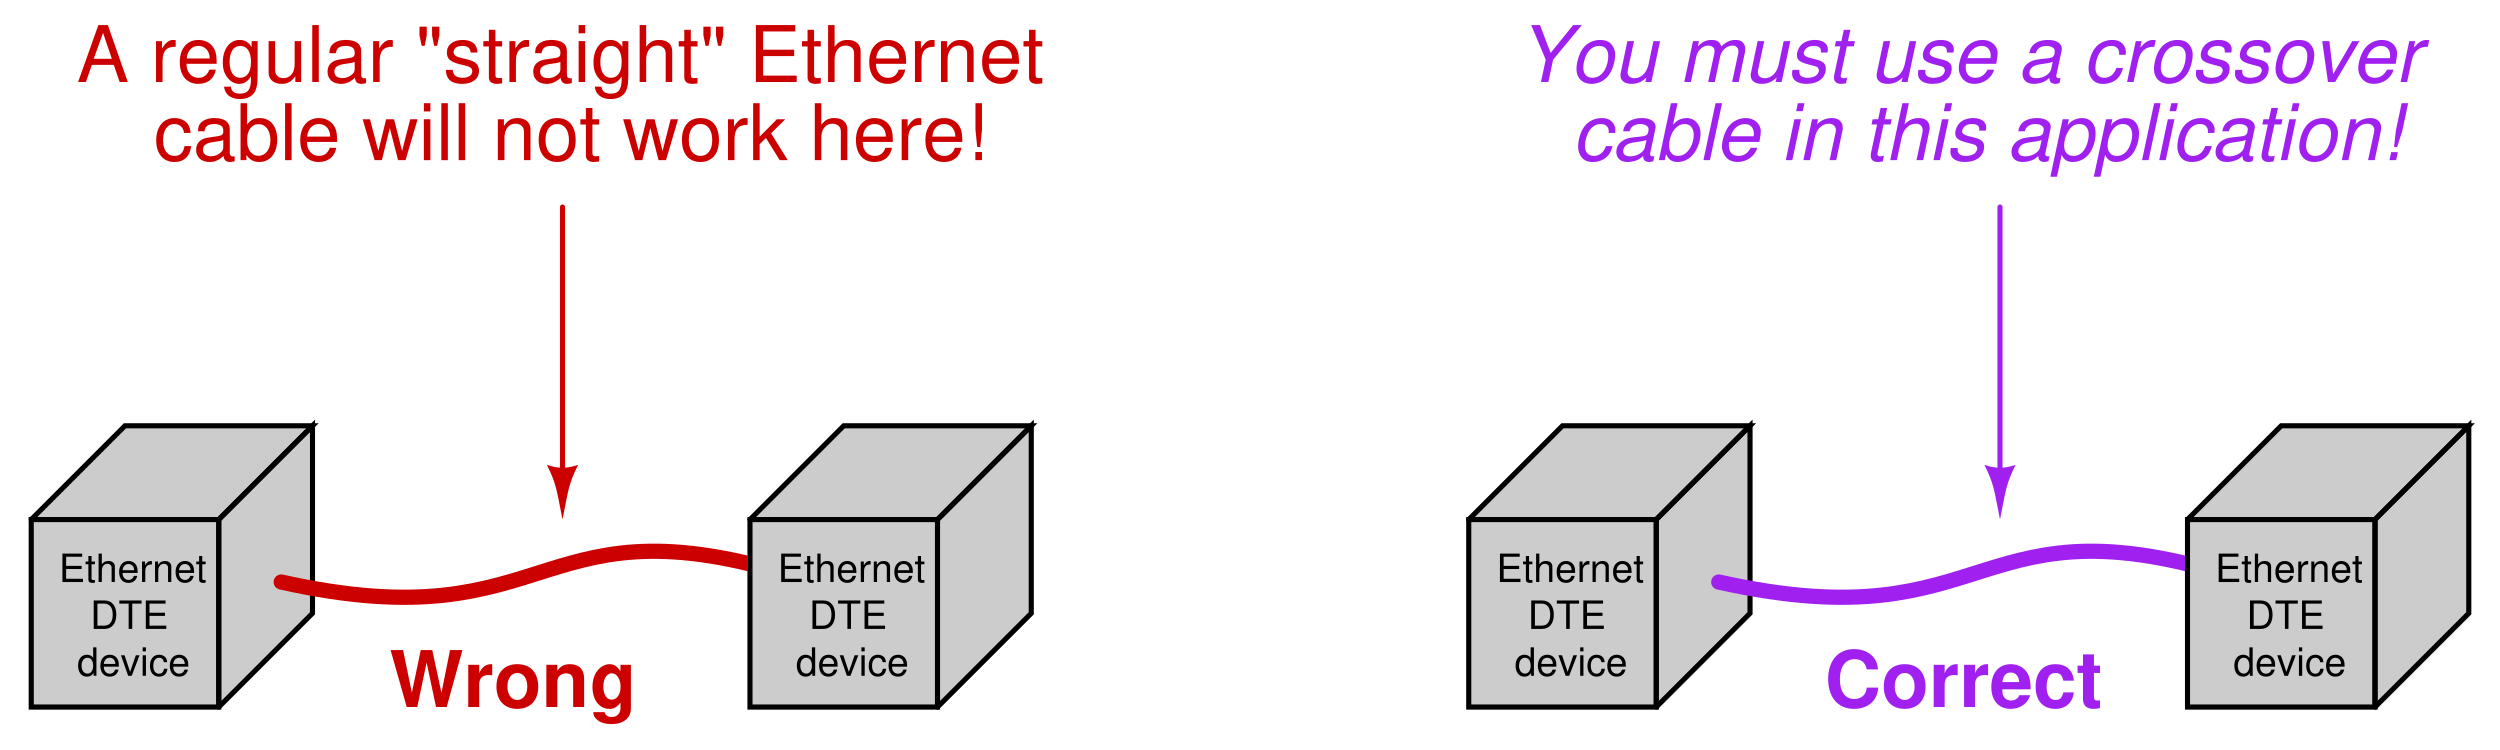 <?xml version="1.0" encoding="UTF-8"?>
<svg xmlns="http://www.w3.org/2000/svg" xmlns:xlink="http://www.w3.org/1999/xlink" viewBox="0 0 359.999 108" version="1.2">
<defs>
<g>
<symbol overflow="visible" id="glyph0-0">
<path style="stroke:none;" d=""/>
</symbol>
<symbol overflow="visible" id="glyph0-1">
<path style="stroke:none;" d="M 1.031 -1.875 L 3.266 -1.875 L 3.266 -2.328 L 1.031 -2.328 L 1.031 -3.641 L 3.344 -3.641 L 3.344 -4.094 L 0.5 -4.094 L 0.5 0 L 3.453 0 L 3.453 -0.469 L 1.031 -0.469 Z M 1.031 -1.875 "/>
</symbol>
<symbol overflow="visible" id="glyph0-2">
<path style="stroke:none;" d="M 1.422 -2.953 L 0.938 -2.953 L 0.938 -3.75 L 0.484 -3.75 L 0.484 -2.953 L 0.078 -2.953 L 0.078 -2.562 L 0.484 -2.562 L 0.484 -0.344 C 0.484 -0.031 0.688 0.125 1.047 0.125 C 1.172 0.125 1.266 0.125 1.422 0.094 L 1.422 -0.297 C 1.359 -0.281 1.297 -0.281 1.203 -0.281 C 1 -0.281 0.938 -0.344 0.938 -0.547 L 0.938 -2.562 L 1.422 -2.562 Z M 1.422 -2.953 "/>
</symbol>
<symbol overflow="visible" id="glyph0-3">
<path style="stroke:none;" d="M 0.391 -4.094 L 0.391 0 L 0.859 0 L 0.859 -1.625 C 0.859 -2.234 1.172 -2.625 1.656 -2.625 C 1.812 -2.625 1.969 -2.578 2.078 -2.484 C 2.203 -2.391 2.266 -2.25 2.266 -2.047 L 2.266 0 L 2.734 0 L 2.734 -2.234 C 2.734 -2.719 2.375 -3.031 1.812 -3.031 C 1.391 -3.031 1.141 -2.906 0.859 -2.547 L 0.859 -4.094 Z M 0.391 -4.094 "/>
</symbol>
<symbol overflow="visible" id="glyph0-4">
<path style="stroke:none;" d="M 2.891 -1.312 C 2.891 -1.766 2.859 -2.031 2.766 -2.25 C 2.578 -2.734 2.125 -3.031 1.578 -3.031 C 0.75 -3.031 0.219 -2.406 0.219 -1.438 C 0.219 -0.469 0.734 0.125 1.562 0.125 C 2.234 0.125 2.703 -0.25 2.828 -0.891 L 2.344 -0.891 C 2.219 -0.5 1.953 -0.297 1.578 -0.297 C 1.281 -0.297 1.031 -0.438 0.875 -0.688 C 0.766 -0.859 0.719 -1.031 0.719 -1.312 Z M 0.719 -1.703 C 0.766 -2.25 1.094 -2.594 1.562 -2.594 C 2.047 -2.594 2.375 -2.234 2.375 -1.703 Z M 0.719 -1.703 "/>
</symbol>
<symbol overflow="visible" id="glyph0-5">
<path style="stroke:none;" d="M 0.391 -2.953 L 0.391 0 L 0.859 0 L 0.859 -1.531 C 0.859 -2.234 1.156 -2.547 1.812 -2.531 L 1.812 -3.016 C 1.734 -3.031 1.688 -3.031 1.625 -3.031 C 1.328 -3.031 1.094 -2.859 0.828 -2.406 L 0.828 -2.953 Z M 0.391 -2.953 "/>
</symbol>
<symbol overflow="visible" id="glyph0-6">
<path style="stroke:none;" d="M 0.391 -2.953 L 0.391 0 L 0.859 0 L 0.859 -1.625 C 0.859 -2.234 1.188 -2.625 1.672 -2.625 C 2.031 -2.625 2.266 -2.391 2.266 -2.047 L 2.266 0 L 2.734 0 L 2.734 -2.234 C 2.734 -2.719 2.375 -3.031 1.812 -3.031 C 1.359 -3.031 1.078 -2.859 0.828 -2.453 L 0.828 -2.953 Z M 0.391 -2.953 "/>
</symbol>
<symbol overflow="visible" id="glyph0-7">
<path style="stroke:none;" d="M 0.5 0 L 2.078 0 C 3.109 0 3.75 -0.781 3.75 -2.047 C 3.75 -3.328 3.125 -4.094 2.078 -4.094 L 0.5 -4.094 Z M 1.031 -0.469 L 1.031 -3.641 L 1.984 -3.641 C 2.797 -3.641 3.234 -3.094 3.234 -2.047 C 3.234 -1 2.797 -0.469 1.984 -0.469 Z M 1.031 -0.469 "/>
</symbol>
<symbol overflow="visible" id="glyph0-8">
<path style="stroke:none;" d="M 1.984 -3.641 L 3.328 -3.641 L 3.328 -4.094 L 0.125 -4.094 L 0.125 -3.641 L 1.469 -3.641 L 1.469 0 L 1.984 0 Z M 1.984 -3.641 "/>
</symbol>
<symbol overflow="visible" id="glyph0-9">
<path style="stroke:none;" d="M 2.781 -4.094 L 2.312 -4.094 L 2.312 -2.578 C 2.125 -2.875 1.812 -3.031 1.406 -3.031 C 0.641 -3.031 0.141 -2.422 0.141 -1.484 C 0.141 -0.484 0.625 0.125 1.422 0.125 C 1.828 0.125 2.109 -0.016 2.375 -0.391 L 2.375 0 L 2.781 0 Z M 1.484 -2.594 C 2 -2.594 2.312 -2.156 2.312 -1.438 C 2.312 -0.766 1.984 -0.312 1.5 -0.312 C 0.984 -0.312 0.641 -0.766 0.641 -1.453 C 0.641 -2.141 0.984 -2.594 1.484 -2.594 Z M 1.484 -2.594 "/>
</symbol>
<symbol overflow="visible" id="glyph0-10">
<path style="stroke:none;" d="M 1.609 0 L 2.734 -2.953 L 2.203 -2.953 L 1.375 -0.562 L 0.578 -2.953 L 0.062 -2.953 L 1.094 0 Z M 1.609 0 "/>
</symbol>
<symbol overflow="visible" id="glyph0-11">
<path style="stroke:none;" d="M 0.844 -2.953 L 0.375 -2.953 L 0.375 0 L 0.844 0 Z M 0.844 -4.094 L 0.375 -4.094 L 0.375 -3.516 L 0.844 -3.516 Z M 0.844 -4.094 "/>
</symbol>
<symbol overflow="visible" id="glyph0-12">
<path style="stroke:none;" d="M 2.656 -1.953 C 2.625 -2.25 2.562 -2.438 2.453 -2.594 C 2.25 -2.875 1.891 -3.031 1.484 -3.031 C 0.688 -3.031 0.172 -2.406 0.172 -1.422 C 0.172 -0.469 0.688 0.125 1.484 0.125 C 2.188 0.125 2.625 -0.297 2.688 -1.016 L 2.203 -1.016 C 2.125 -0.547 1.891 -0.297 1.484 -0.297 C 0.969 -0.297 0.656 -0.719 0.656 -1.422 C 0.656 -2.156 0.969 -2.594 1.484 -2.594 C 1.875 -2.594 2.125 -2.375 2.172 -1.953 Z M 2.656 -1.953 "/>
</symbol>
<symbol overflow="visible" id="glyph1-0">
<path style="stroke:none;" d=""/>
</symbol>
<symbol overflow="visible" id="glyph1-1">
<path style="stroke:none;" d="M 5.328 -2.469 L 6.172 0 L 7.344 0 L 4.469 -8.203 L 3.109 -8.203 L 0.188 0 L 1.312 0 L 2.172 -2.469 Z M 5.047 -3.344 L 2.438 -3.344 L 3.781 -7.078 Z M 5.047 -3.344 "/>
</symbol>
<symbol overflow="visible" id="glyph1-2">
<path style="stroke:none;" d=""/>
</symbol>
<symbol overflow="visible" id="glyph1-3">
<path style="stroke:none;" d="M 0.781 -5.891 L 0.781 0 L 1.719 0 L 1.719 -3.062 C 1.734 -4.484 2.312 -5.109 3.609 -5.078 L 3.609 -6.031 C 3.453 -6.047 3.359 -6.062 3.25 -6.062 C 2.641 -6.062 2.188 -5.703 1.641 -4.828 L 1.641 -5.891 Z M 0.781 -5.891 "/>
</symbol>
<symbol overflow="visible" id="glyph1-4">
<path style="stroke:none;" d="M 5.766 -2.625 C 5.766 -3.531 5.703 -4.078 5.531 -4.516 C 5.156 -5.484 4.25 -6.062 3.156 -6.062 C 1.5 -6.062 0.453 -4.812 0.453 -2.875 C 0.453 -0.922 1.469 0.266 3.125 0.266 C 4.484 0.266 5.406 -0.5 5.641 -1.781 L 4.703 -1.781 C 4.438 -1.016 3.922 -0.609 3.156 -0.609 C 2.562 -0.609 2.062 -0.875 1.75 -1.375 C 1.516 -1.703 1.438 -2.047 1.422 -2.625 Z M 1.453 -3.391 C 1.531 -4.484 2.188 -5.203 3.141 -5.203 C 4.094 -5.203 4.766 -4.453 4.766 -3.391 Z M 1.453 -3.391 "/>
</symbol>
<symbol overflow="visible" id="glyph1-5">
<path style="stroke:none;" d="M 4.547 -5.891 L 4.547 -5.047 C 4.078 -5.75 3.562 -6.062 2.812 -6.062 C 1.391 -6.062 0.391 -4.734 0.391 -2.844 C 0.391 -1.859 0.625 -1.141 1.141 -0.547 C 1.578 -0.016 2.141 0.266 2.75 0.266 C 3.453 0.266 3.953 -0.062 4.453 -0.797 L 4.453 -0.5 C 4.453 1.078 4.016 1.672 2.844 1.672 C 2.047 1.672 1.625 1.344 1.547 0.672 L 0.578 0.672 C 0.672 1.766 1.547 2.453 2.828 2.453 C 3.688 2.453 4.406 2.172 4.797 1.703 C 5.25 1.141 5.406 0.422 5.406 -0.969 L 5.406 -5.891 Z M 2.906 -5.203 C 3.891 -5.203 4.453 -4.359 4.453 -2.875 C 4.453 -1.438 3.875 -0.609 2.906 -0.609 C 1.938 -0.609 1.375 -1.453 1.375 -2.906 C 1.375 -4.344 1.938 -5.203 2.906 -5.203 Z M 2.906 -5.203 "/>
</symbol>
<symbol overflow="visible" id="glyph1-6">
<path style="stroke:none;" d="M 5.422 0 L 5.422 -5.891 L 4.484 -5.891 L 4.484 -2.547 C 4.484 -1.344 3.859 -0.562 2.875 -0.562 C 2.141 -0.562 1.672 -1.016 1.672 -1.719 L 1.672 -5.891 L 0.734 -5.891 L 0.734 -1.344 C 0.734 -0.375 1.469 0.266 2.609 0.266 C 3.469 0.266 4.031 -0.047 4.578 -0.828 L 4.578 0 Z M 5.422 0 "/>
</symbol>
<symbol overflow="visible" id="glyph1-7">
<path style="stroke:none;" d="M 1.703 -8.203 L 0.766 -8.203 L 0.766 0 L 1.703 0 Z M 1.703 -8.203 "/>
</symbol>
<symbol overflow="visible" id="glyph1-8">
<path style="stroke:none;" d="M 6.016 -0.547 C 5.922 -0.531 5.875 -0.531 5.812 -0.531 C 5.484 -0.531 5.312 -0.703 5.312 -0.984 L 5.312 -4.453 C 5.312 -5.5 4.547 -6.062 3.094 -6.062 C 2.234 -6.062 1.547 -5.812 1.141 -5.375 C 0.859 -5.078 0.75 -4.734 0.734 -4.156 L 1.672 -4.156 C 1.75 -4.875 2.188 -5.203 3.062 -5.203 C 3.922 -5.203 4.375 -4.875 4.375 -4.312 L 4.375 -4.078 C 4.359 -3.672 4.156 -3.516 3.391 -3.422 C 2.062 -3.25 1.875 -3.203 1.5 -3.062 C 0.828 -2.766 0.469 -2.25 0.469 -1.484 C 0.469 -0.422 1.219 0.266 2.406 0.266 C 3.156 0.266 3.75 0 4.406 -0.609 C 4.484 0 4.766 0.266 5.375 0.266 C 5.578 0.266 5.703 0.234 6.016 0.156 Z M 4.375 -1.859 C 4.375 -1.547 4.281 -1.344 4 -1.094 C 3.625 -0.75 3.156 -0.562 2.609 -0.562 C 1.875 -0.562 1.453 -0.906 1.453 -1.5 C 1.453 -2.125 1.859 -2.438 2.875 -2.594 C 3.875 -2.719 4.062 -2.766 4.375 -2.906 Z M 4.375 -1.859 "/>
</symbol>
<symbol overflow="visible" id="glyph1-9">
<path style="stroke:none;" d="M 0.578 -7.969 L 0.578 -6.734 L 0.891 -5.219 L 1.328 -5.219 L 1.625 -6.734 L 1.625 -7.969 Z M 2.391 -7.969 L 2.391 -6.734 L 2.688 -5.219 L 3.125 -5.219 L 3.438 -6.734 L 3.438 -7.969 Z M 2.391 -7.969 "/>
</symbol>
<symbol overflow="visible" id="glyph1-10">
<path style="stroke:none;" d="M 4.922 -4.25 C 4.922 -5.406 4.156 -6.062 2.797 -6.062 C 1.422 -6.062 0.531 -5.359 0.531 -4.266 C 0.531 -3.344 1 -2.906 2.391 -2.562 L 3.281 -2.344 C 3.922 -2.188 4.188 -1.953 4.188 -1.547 C 4.188 -0.984 3.641 -0.609 2.812 -0.609 C 2.312 -0.609 1.875 -0.75 1.641 -1 C 1.5 -1.172 1.422 -1.344 1.375 -1.75 L 0.375 -1.75 C 0.422 -0.391 1.188 0.266 2.734 0.266 C 4.219 0.266 5.156 -0.469 5.156 -1.609 C 5.156 -2.484 4.672 -2.969 3.5 -3.25 L 2.594 -3.469 C 1.828 -3.641 1.5 -3.891 1.5 -4.312 C 1.5 -4.859 1.984 -5.203 2.75 -5.203 C 3.516 -5.203 3.922 -4.875 3.938 -4.25 Z M 4.922 -4.25 "/>
</symbol>
<symbol overflow="visible" id="glyph1-11">
<path style="stroke:none;" d="M 2.859 -5.891 L 1.891 -5.891 L 1.891 -7.516 L 0.953 -7.516 L 0.953 -5.891 L 0.156 -5.891 L 0.156 -5.125 L 0.953 -5.125 L 0.953 -0.672 C 0.953 -0.062 1.359 0.266 2.094 0.266 C 2.344 0.266 2.547 0.234 2.859 0.188 L 2.859 -0.609 C 2.719 -0.578 2.594 -0.562 2.406 -0.562 C 2 -0.562 1.891 -0.672 1.891 -1.094 L 1.891 -5.125 L 2.859 -5.125 Z M 2.859 -5.891 "/>
</symbol>
<symbol overflow="visible" id="glyph1-12">
<path style="stroke:none;" d="M 1.688 -5.891 L 0.75 -5.891 L 0.75 0 L 1.688 0 Z M 1.688 -8.203 L 0.75 -8.203 L 0.75 -7.016 L 1.688 -7.016 Z M 1.688 -8.203 "/>
</symbol>
<symbol overflow="visible" id="glyph1-13">
<path style="stroke:none;" d="M 0.781 -8.203 L 0.781 0 L 1.719 0 L 1.719 -3.25 C 1.719 -4.453 2.344 -5.25 3.312 -5.25 C 3.641 -5.25 3.922 -5.156 4.156 -4.984 C 4.422 -4.781 4.531 -4.5 4.531 -4.078 L 4.531 0 L 5.469 0 L 5.469 -4.453 C 5.469 -5.438 4.766 -6.062 3.609 -6.062 C 2.781 -6.062 2.266 -5.812 1.719 -5.078 L 1.719 -8.203 Z M 0.781 -8.203 "/>
</symbol>
<symbol overflow="visible" id="glyph1-14">
<path style="stroke:none;" d="M 2.062 -3.734 L 6.531 -3.734 L 6.531 -4.656 L 2.062 -4.656 L 2.062 -7.281 L 6.688 -7.281 L 6.688 -8.203 L 1.016 -8.203 L 1.016 0 L 6.891 0 L 6.891 -0.922 L 2.062 -0.922 Z M 2.062 -3.734 "/>
</symbol>
<symbol overflow="visible" id="glyph1-15">
<path style="stroke:none;" d="M 0.781 -5.891 L 0.781 0 L 1.734 0 L 1.734 -3.25 C 1.734 -4.453 2.359 -5.25 3.328 -5.25 C 4.078 -5.25 4.547 -4.797 4.547 -4.078 L 4.547 0 L 5.484 0 L 5.484 -4.453 C 5.484 -5.438 4.75 -6.062 3.609 -6.062 C 2.734 -6.062 2.172 -5.719 1.656 -4.906 L 1.656 -5.891 Z M 0.781 -5.891 "/>
</symbol>
<symbol overflow="visible" id="glyph1-16">
<path style="stroke:none;" d="M 5.297 -3.922 C 5.25 -4.484 5.125 -4.859 4.906 -5.188 C 4.5 -5.734 3.797 -6.062 2.969 -6.062 C 1.375 -6.062 0.344 -4.797 0.344 -2.844 C 0.344 -0.938 1.359 0.266 2.953 0.266 C 4.359 0.266 5.25 -0.578 5.359 -2.031 L 4.422 -2.031 C 4.266 -1.078 3.781 -0.609 2.984 -0.609 C 1.953 -0.609 1.328 -1.453 1.328 -2.844 C 1.328 -4.312 1.938 -5.203 2.953 -5.203 C 3.75 -5.203 4.234 -4.734 4.359 -3.922 Z M 5.297 -3.922 "/>
</symbol>
<symbol overflow="visible" id="glyph1-17">
<path style="stroke:none;" d="M 0.609 -8.203 L 0.609 0 L 1.453 0 L 1.453 -0.75 C 1.906 -0.062 2.5 0.266 3.312 0.266 C 4.875 0.266 5.891 -1.016 5.891 -2.969 C 5.891 -4.875 4.922 -6.062 3.359 -6.062 C 2.547 -6.062 1.984 -5.766 1.547 -5.094 L 1.547 -8.203 Z M 3.188 -5.188 C 4.234 -5.188 4.906 -4.281 4.906 -2.875 C 4.906 -1.531 4.203 -0.625 3.188 -0.625 C 2.188 -0.625 1.547 -1.516 1.547 -2.906 C 1.547 -4.281 2.188 -5.188 3.188 -5.188 Z M 3.188 -5.188 "/>
</symbol>
<symbol overflow="visible" id="glyph1-18">
<path style="stroke:none;" d="M 6.234 0 L 7.969 -5.891 L 6.906 -5.891 L 5.734 -1.312 L 4.578 -5.891 L 3.438 -5.891 L 2.312 -1.312 L 1.109 -5.891 L 0.062 -5.891 L 1.781 0 L 2.828 0 L 3.969 -4.625 L 5.156 0 Z M 6.234 0 "/>
</symbol>
<symbol overflow="visible" id="glyph1-19">
<path style="stroke:none;" d="M 3.062 -6.062 C 1.391 -6.062 0.406 -4.875 0.406 -2.906 C 0.406 -0.906 1.391 0.266 3.078 0.266 C 4.734 0.266 5.734 -0.922 5.734 -2.859 C 5.734 -4.906 4.766 -6.062 3.062 -6.062 Z M 3.078 -5.203 C 4.125 -5.203 4.766 -4.328 4.766 -2.875 C 4.766 -1.469 4.109 -0.609 3.078 -0.609 C 2.031 -0.609 1.391 -1.469 1.391 -2.906 C 1.391 -4.328 2.031 -5.203 3.078 -5.203 Z M 3.078 -5.203 "/>
</symbol>
<symbol overflow="visible" id="glyph1-20">
<path style="stroke:none;" d="M 1.594 -8.203 L 0.656 -8.203 L 0.656 0 L 1.594 0 L 1.594 -2.297 L 2.5 -3.188 L 4.484 0 L 5.641 0 L 3.234 -3.859 L 5.281 -5.891 L 4.078 -5.891 L 1.594 -3.391 Z M 1.594 -8.203 "/>
</symbol>
<symbol overflow="visible" id="glyph1-21">
<path style="stroke:none;" d="M 2.344 -8.203 L 1.406 -8.203 L 1.406 -4.406 L 1.656 -1.891 L 2.094 -1.891 L 2.344 -4.406 Z M 2.344 -1.172 L 1.391 -1.172 L 1.391 0 L 2.344 0 Z M 2.344 -1.172 "/>
</symbol>
<symbol overflow="visible" id="glyph2-0">
<path style="stroke:none;" d=""/>
</symbol>
<symbol overflow="visible" id="glyph2-1">
<path style="stroke:none;" d="M 5.047 -3.219 L 9.188 -8.203 L 7.938 -8.203 L 4.688 -4.188 L 3.156 -8.203 L 1.891 -8.203 L 3.984 -3.219 L 3.297 0 L 4.359 0 Z M 5.047 -3.219 "/>
</symbol>
<symbol overflow="visible" id="glyph2-2">
<path style="stroke:none;" d="M 4.312 -6.062 C 3.281 -6.062 2.344 -5.594 1.781 -4.766 C 1.266 -4.031 0.906 -2.797 0.906 -1.844 C 0.906 -0.594 1.766 0.266 3.031 0.266 C 4.109 0.266 4.969 -0.188 5.594 -1.047 C 6.109 -1.75 6.484 -2.984 6.484 -3.953 C 6.484 -4.562 6.25 -5.125 5.859 -5.516 C 5.484 -5.891 4.969 -6.062 4.312 -6.062 Z M 4.172 -5.203 C 5 -5.203 5.484 -4.672 5.484 -3.75 C 5.484 -3.078 5.312 -2.344 5 -1.781 C 4.562 -1.016 3.953 -0.609 3.188 -0.609 C 2.391 -0.609 1.891 -1.156 1.891 -2.062 C 1.891 -2.719 2.078 -3.453 2.391 -4.016 C 2.797 -4.781 3.438 -5.203 4.172 -5.203 Z M 4.172 -5.203 "/>
</symbol>
<symbol overflow="visible" id="glyph2-3">
<path style="stroke:none;" d="M 5.438 0 L 6.688 -5.891 L 5.734 -5.891 L 5.031 -2.547 C 4.766 -1.344 3.984 -0.547 3.016 -0.547 C 2.391 -0.547 2.016 -0.875 2.016 -1.422 C 2.016 -1.5 2.031 -1.609 2.047 -1.719 L 2.938 -5.891 L 1.984 -5.891 L 1.031 -1.344 C 1 -1.234 0.984 -1.109 0.984 -0.969 C 0.984 -0.203 1.578 0.266 2.547 0.266 C 3.422 0.266 4.062 -0.016 4.719 -0.641 L 4.578 0 Z M 5.438 0 "/>
</symbol>
<symbol overflow="visible" id="glyph2-4">
<path style="stroke:none;" d=""/>
</symbol>
<symbol overflow="visible" id="glyph2-5">
<path style="stroke:none;" d="M 2.047 -5.891 L 0.797 0 L 1.75 0 L 2.531 -3.703 C 2.719 -4.562 3.469 -5.25 4.234 -5.25 C 4.781 -5.25 5.156 -4.953 5.156 -4.484 C 5.156 -4.359 5.125 -4.203 5.109 -4.062 L 4.234 0 L 5.188 0 L 5.969 -3.703 C 6.156 -4.578 6.938 -5.25 7.734 -5.25 C 8.266 -5.25 8.594 -4.922 8.594 -4.391 C 8.594 -4.219 8.594 -4.219 8.5 -3.844 L 7.688 0 L 8.625 0 L 9.516 -4.203 C 9.547 -4.312 9.578 -4.688 9.578 -4.812 C 9.578 -5.125 9.453 -5.438 9.219 -5.688 C 8.984 -5.953 8.688 -6.062 8.156 -6.062 C 7.406 -6.062 6.781 -5.766 6.125 -5.125 C 5.938 -5.766 5.5 -6.062 4.766 -6.062 C 3.984 -6.062 3.469 -5.844 2.75 -5.156 L 2.906 -5.891 Z M 2.047 -5.891 "/>
</symbol>
<symbol overflow="visible" id="glyph2-6">
<path style="stroke:none;" d="M 5.781 -4.25 C 5.844 -4.484 5.844 -4.594 5.844 -4.734 C 5.844 -5.531 5.109 -6.062 4 -6.062 C 3.203 -6.062 2.516 -5.828 2.062 -5.391 C 1.641 -5 1.391 -4.406 1.391 -3.875 C 1.391 -3.188 1.781 -2.875 2.938 -2.562 L 3.766 -2.344 C 4.141 -2.25 4.312 -2.188 4.406 -2.062 C 4.484 -1.953 4.562 -1.781 4.562 -1.688 C 4.562 -1.469 4.391 -1.141 4.203 -0.984 C 3.922 -0.75 3.438 -0.609 2.953 -0.609 C 2.156 -0.609 1.734 -0.906 1.734 -1.469 C 1.734 -1.547 1.75 -1.641 1.75 -1.75 L 0.75 -1.75 C 0.703 -1.5 0.688 -1.359 0.688 -1.188 C 0.688 -0.281 1.469 0.266 2.781 0.266 C 4.453 0.266 5.547 -0.609 5.547 -1.953 C 5.547 -2.625 5.172 -3 4.188 -3.234 L 3.328 -3.453 C 2.703 -3.609 2.375 -3.844 2.375 -4.125 C 2.375 -4.359 2.516 -4.641 2.719 -4.828 C 2.984 -5.078 3.312 -5.203 3.812 -5.203 C 4.484 -5.203 4.844 -4.953 4.844 -4.5 C 4.844 -4.438 4.844 -4.344 4.844 -4.25 Z M 5.781 -4.25 "/>
</symbol>
<symbol overflow="visible" id="glyph2-7">
<path style="stroke:none;" d="M 4.125 -5.891 L 3.109 -5.891 L 3.469 -7.516 L 2.516 -7.516 L 2.172 -5.891 L 1.375 -5.891 L 1.219 -5.141 L 2.016 -5.141 L 1.125 -0.984 C 1.109 -0.859 1.094 -0.75 1.094 -0.625 C 1.094 -0.078 1.469 0.266 2.094 0.266 C 2.328 0.266 2.656 0.219 2.828 0.188 L 3 -0.641 C 2.625 -0.547 2.609 -0.547 2.469 -0.547 C 2.219 -0.547 2.062 -0.672 2.062 -0.859 C 2.062 -0.891 2.062 -0.938 2.078 -1.016 L 2.953 -5.141 L 3.953 -5.141 Z M 4.125 -5.891 "/>
</symbol>
<symbol overflow="visible" id="glyph2-8">
<path style="stroke:none;" d="M 6.328 -2.625 C 6.484 -3.516 6.531 -3.781 6.531 -4.141 C 6.531 -5.234 5.594 -6.062 4.375 -6.062 C 3.391 -6.062 2.469 -5.609 1.891 -4.844 C 1.359 -4.141 0.938 -2.875 0.938 -1.953 C 0.938 -1.344 1.219 -0.719 1.641 -0.297 C 2.031 0.078 2.531 0.266 3.172 0.266 C 4.516 0.266 5.688 -0.578 6.031 -1.781 L 5.078 -1.781 C 4.688 -1.016 4.078 -0.609 3.328 -0.609 C 2.438 -0.609 1.938 -1.156 1.938 -2.109 C 1.938 -2.359 1.953 -2.469 1.984 -2.625 Z M 2.188 -3.438 C 2.484 -4.484 3.312 -5.203 4.234 -5.203 C 5.031 -5.203 5.531 -4.656 5.531 -3.812 C 5.531 -3.719 5.531 -3.625 5.5 -3.438 Z M 2.188 -3.438 "/>
</symbol>
<symbol overflow="visible" id="glyph2-9">
<path style="stroke:none;" d="M 6.203 -0.578 C 6.109 -0.547 6.062 -0.547 6.016 -0.547 C 5.719 -0.547 5.594 -0.656 5.594 -0.875 C 5.594 -0.906 5.594 -0.953 5.609 -0.984 L 6.328 -4.375 C 6.391 -4.688 6.391 -4.688 6.391 -4.797 C 6.391 -5.562 5.609 -6.062 4.438 -6.062 C 2.859 -6.062 1.906 -5.406 1.703 -4.156 L 2.641 -4.156 C 2.75 -4.469 2.828 -4.625 2.984 -4.781 C 3.234 -5.047 3.703 -5.203 4.188 -5.203 C 4.859 -5.203 5.375 -4.891 5.375 -4.484 C 5.375 -4.438 5.359 -4.359 5.359 -4.266 L 5.328 -4.062 C 5.219 -3.594 5 -3.469 4.188 -3.391 C 2.672 -3.266 2.203 -3.156 1.656 -2.797 C 1.062 -2.438 0.734 -1.828 0.734 -1.188 C 0.734 -0.281 1.344 0.266 2.344 0.266 C 2.75 0.266 3.203 0.188 3.625 0.031 C 3.969 -0.094 4.156 -0.203 4.609 -0.609 L 4.609 -0.484 C 4.609 -0.016 4.922 0.266 5.469 0.266 C 5.609 0.266 5.641 0.266 5.906 0.188 C 5.922 0.188 6 0.172 6.062 0.156 Z M 4.844 -1.844 C 4.703 -1.141 3.719 -0.547 2.719 -0.547 C 2.078 -0.547 1.719 -0.828 1.719 -1.297 C 1.719 -1.672 1.938 -2.031 2.266 -2.234 C 2.547 -2.406 2.875 -2.5 3.438 -2.578 C 4.484 -2.719 4.578 -2.734 5.078 -2.906 Z M 4.844 -1.844 "/>
</symbol>
<symbol overflow="visible" id="glyph2-10">
<path style="stroke:none;" d="M 6.203 -3.922 L 6.203 -4.078 C 6.219 -4.25 6.234 -4.375 6.234 -4.406 C 6.234 -4.781 6.031 -5.234 5.734 -5.531 C 5.391 -5.891 4.922 -6.062 4.281 -6.062 C 3.281 -6.062 2.359 -5.641 1.766 -4.859 C 1.234 -4.172 0.859 -2.953 0.859 -1.906 C 0.859 -1.375 1.031 -0.828 1.344 -0.438 C 1.734 0.047 2.234 0.266 2.953 0.266 C 3.875 0.266 4.656 -0.062 5.172 -0.672 C 5.469 -1.016 5.641 -1.391 5.828 -2.031 L 4.875 -2.031 C 4.547 -1.109 3.922 -0.609 3.109 -0.609 C 2.328 -0.609 1.844 -1.156 1.844 -2.031 C 1.844 -2.75 2.078 -3.609 2.453 -4.203 C 2.875 -4.859 3.438 -5.203 4.125 -5.203 C 4.828 -5.203 5.266 -4.797 5.266 -4.156 C 5.266 -4.094 5.266 -4.016 5.25 -3.922 Z M 6.203 -3.922 "/>
</symbol>
<symbol overflow="visible" id="glyph2-11">
<path style="stroke:none;" d="M 2.031 -5.891 L 0.781 0 L 1.719 0 L 2.375 -3.062 C 2.672 -4.438 3.469 -5.125 4.703 -5.078 L 4.906 -6.031 C 4.766 -6.047 4.672 -6.062 4.547 -6.062 C 3.891 -6.062 3.391 -5.766 2.688 -4.969 L 2.875 -5.891 Z M 2.031 -5.891 "/>
</symbol>
<symbol overflow="visible" id="glyph2-12">
<path style="stroke:none;" d="M 3.234 0 L 6.734 -5.891 L 5.703 -5.891 L 2.953 -1.141 L 2.406 -5.891 L 1.375 -5.891 L 2.203 0 Z M 3.234 0 "/>
</symbol>
<symbol overflow="visible" id="glyph2-13">
<path style="stroke:none;" d="M 2.344 -8.203 L 0.609 0 L 1.453 0 L 1.641 -0.875 C 2 -0.062 2.469 0.266 3.312 0.266 C 4.062 0.266 4.859 -0.078 5.359 -0.625 C 6.125 -1.422 6.609 -2.703 6.609 -3.859 C 6.609 -5.125 5.766 -6.062 4.625 -6.062 C 4.156 -6.062 3.672 -5.922 3.328 -5.719 C 3.141 -5.609 3 -5.484 2.641 -5.109 L 3.297 -8.203 Z M 4.312 -5.203 C 5.125 -5.203 5.625 -4.609 5.625 -3.641 C 5.625 -3 5.438 -2.281 5.109 -1.75 C 4.641 -0.984 4.062 -0.609 3.328 -0.609 C 2.562 -0.609 2.078 -1.172 2.078 -2.062 C 2.078 -2.75 2.281 -3.516 2.594 -4.062 C 3.031 -4.797 3.641 -5.203 4.312 -5.203 Z M 4.312 -5.203 "/>
</symbol>
<symbol overflow="visible" id="glyph2-14">
<path style="stroke:none;" d="M 3.453 -8.203 L 2.516 -8.203 L 0.766 0 L 1.703 0 Z M 3.453 -8.203 "/>
</symbol>
<symbol overflow="visible" id="glyph2-15">
<path style="stroke:none;" d="M 2.938 -5.891 L 1.984 -5.891 L 0.75 0 L 1.688 0 Z M 3.438 -8.203 L 2.484 -8.203 L 2.234 -7.047 L 3.188 -7.047 Z M 3.438 -8.203 "/>
</symbol>
<symbol overflow="visible" id="glyph2-16">
<path style="stroke:none;" d="M 2.031 -5.891 L 0.781 0 L 1.734 0 L 2.422 -3.25 C 2.688 -4.484 3.469 -5.25 4.484 -5.25 C 5.047 -5.25 5.469 -4.859 5.469 -4.344 C 5.469 -4.281 5.438 -4.125 5.406 -3.922 L 4.562 0 L 5.516 0 L 6.406 -4.234 C 6.453 -4.375 6.453 -4.516 6.453 -4.656 C 6.453 -5.516 5.859 -6.062 4.922 -6.062 C 4.078 -6.062 3.328 -5.766 2.75 -5.156 L 2.891 -5.891 Z M 2.031 -5.891 "/>
</symbol>
<symbol overflow="visible" id="glyph2-17">
<path style="stroke:none;" d="M 2.531 -8.203 L 0.781 0 L 1.734 0 L 2.422 -3.25 C 2.688 -4.484 3.469 -5.25 4.5 -5.25 C 5.078 -5.25 5.453 -4.875 5.453 -4.297 C 5.453 -4.156 5.453 -4.156 5.391 -3.859 L 4.562 0 L 5.516 0 L 6.406 -4.234 C 6.453 -4.375 6.453 -4.516 6.453 -4.641 C 6.453 -5.531 5.891 -6.062 4.938 -6.062 C 4.094 -6.062 3.562 -5.828 2.828 -5.156 L 3.469 -8.203 Z M 2.531 -8.203 "/>
</symbol>
<symbol overflow="visible" id="glyph2-18">
<path style="stroke:none;" d="M 0.078 2.391 L 1.031 2.391 L 1.703 -0.766 C 2.047 -0.031 2.516 0.266 3.312 0.266 C 4.188 0.266 5.031 -0.141 5.609 -0.844 C 6.203 -1.594 6.594 -2.75 6.594 -3.875 C 6.594 -5.219 5.844 -6.062 4.641 -6.062 C 3.75 -6.062 2.859 -5.578 2.547 -4.953 L 2.75 -5.891 L 1.844 -5.891 Z M 4.266 -5.203 C 5.109 -5.203 5.609 -4.625 5.609 -3.641 C 5.609 -3.031 5.406 -2.312 5.109 -1.75 C 4.688 -0.984 4.125 -0.609 3.391 -0.609 C 2.562 -0.609 2.062 -1.172 2.062 -2.062 C 2.062 -2.75 2.25 -3.469 2.594 -4.062 C 3 -4.812 3.562 -5.203 4.266 -5.203 Z M 4.266 -5.203 "/>
</symbol>
<symbol overflow="visible" id="glyph2-19">
<path style="stroke:none;" d="M 4.078 -8.203 L 3.141 -8.203 L 2.312 -4.266 L 2.047 -1.891 L 2.5 -1.891 L 3.25 -4.266 Z M 2.594 -1.156 L 1.641 -1.156 L 1.391 0 L 2.344 0 Z M 2.594 -1.156 "/>
</symbol>
<symbol overflow="visible" id="glyph3-0">
<path style="stroke:none;" d=""/>
</symbol>
<symbol overflow="visible" id="glyph3-1">
<path style="stroke:none;" d="M 8.219 0 L 10.484 -8.203 L 8.703 -8.203 L 7.469 -2.047 L 6.141 -8.203 L 4.484 -8.203 L 3.203 -2.062 L 1.938 -8.203 L 0.141 -8.203 L 2.469 0 L 3.984 0 L 5.328 -6.406 L 6.688 0 Z M 8.219 0 "/>
</symbol>
<symbol overflow="visible" id="glyph3-2">
<path style="stroke:none;" d="M 0.703 -6.078 L 0.703 0 L 2.281 0 L 2.281 -3.234 C 2.281 -4.156 2.75 -4.609 3.672 -4.609 C 3.844 -4.609 3.953 -4.594 4.156 -4.562 L 4.156 -6.172 C 4.078 -6.172 4.031 -6.172 3.969 -6.172 C 3.25 -6.172 2.625 -5.703 2.281 -4.875 L 2.281 -6.078 Z M 0.703 -6.078 "/>
</symbol>
<symbol overflow="visible" id="glyph3-3">
<path style="stroke:none;" d="M 3.391 -6.172 C 1.531 -6.172 0.391 -4.953 0.391 -2.953 C 0.391 -0.953 1.531 0.266 3.391 0.266 C 5.25 0.266 6.406 -0.953 6.406 -2.906 C 6.406 -4.969 5.281 -6.172 3.391 -6.172 Z M 3.391 -4.906 C 4.266 -4.906 4.828 -4.125 4.828 -2.938 C 4.828 -1.797 4.234 -1.016 3.391 -1.016 C 2.547 -1.016 1.969 -1.781 1.969 -2.953 C 1.969 -4.125 2.547 -4.906 3.391 -4.906 Z M 3.391 -4.906 "/>
</symbol>
<symbol overflow="visible" id="glyph3-4">
<path style="stroke:none;" d="M 0.703 -6.078 L 0.703 0 L 2.281 0 L 2.281 -3.641 C 2.281 -4.359 2.781 -4.844 3.562 -4.844 C 4.234 -4.844 4.562 -4.469 4.562 -3.75 L 4.562 0 L 6.141 0 L 6.141 -4.078 C 6.141 -5.422 5.406 -6.172 4.109 -6.172 C 3.281 -6.172 2.734 -5.891 2.281 -5.203 L 2.281 -6.078 Z M 0.703 -6.078 "/>
</symbol>
<symbol overflow="visible" id="glyph3-5">
<path style="stroke:none;" d="M 4.5 -6.078 L 4.5 -5.141 C 4.062 -5.844 3.578 -6.172 2.938 -6.172 C 2.391 -6.172 1.797 -5.906 1.391 -5.469 C 0.781 -4.844 0.469 -3.953 0.469 -2.891 C 0.469 -1.031 1.453 0.266 2.906 0.266 C 3.562 0.266 3.953 0.047 4.5 -0.625 L 4.5 0.203 C 4.5 0.938 3.984 1.438 3.234 1.438 C 2.672 1.438 2.328 1.188 2.203 0.734 L 0.578 0.734 C 0.594 1.203 0.766 1.531 1.188 1.875 C 1.672 2.266 2.328 2.453 3.188 2.453 C 4.938 2.453 6 1.609 6 0.203 L 6 -6.078 Z M 3.234 -4.859 C 3.969 -4.859 4.516 -4.031 4.516 -2.906 C 4.516 -1.812 4 -1.062 3.203 -1.062 C 2.516 -1.062 2.031 -1.812 2.031 -2.906 C 2.031 -4.062 2.516 -4.859 3.234 -4.859 Z M 3.234 -4.859 "/>
</symbol>
<symbol overflow="visible" id="glyph3-6">
<path style="stroke:none;" d="M 7.672 -5.422 C 7.609 -6.125 7.469 -6.578 7.125 -7.047 C 6.484 -7.875 5.484 -8.344 4.25 -8.344 C 1.938 -8.344 0.5 -6.688 0.5 -4.031 C 0.5 -1.391 1.922 0.266 4.203 0.266 C 6.25 0.266 7.609 -0.922 7.703 -2.797 L 6.062 -2.797 C 5.953 -1.75 5.297 -1.156 4.25 -1.156 C 2.953 -1.156 2.188 -2.219 2.188 -4 C 2.188 -5.812 2.984 -6.891 4.312 -6.891 C 5.281 -6.891 5.844 -6.422 6.062 -5.422 Z M 7.672 -5.422 "/>
</symbol>
<symbol overflow="visible" id="glyph3-7">
<path style="stroke:none;" d="M 5.891 -2.547 C 5.906 -2.672 5.906 -2.734 5.906 -2.812 C 5.906 -3.422 5.812 -3.984 5.672 -4.406 C 5.266 -5.516 4.281 -6.172 3.062 -6.172 C 1.312 -6.172 0.25 -4.922 0.25 -2.875 C 0.25 -0.938 1.312 0.266 3.031 0.266 C 4.391 0.266 5.484 -0.5 5.844 -1.703 L 4.281 -1.703 C 4.094 -1.219 3.656 -0.938 3.078 -0.938 C 2.625 -0.938 2.266 -1.141 2.047 -1.469 C 1.906 -1.703 1.844 -1.969 1.828 -2.547 Z M 1.844 -3.594 C 1.953 -4.516 2.344 -4.969 3.031 -4.969 C 3.75 -4.969 4.188 -4.484 4.266 -3.594 Z M 1.844 -3.594 "/>
</symbol>
<symbol overflow="visible" id="glyph3-8">
<path style="stroke:none;" d="M 5.875 -3.797 C 5.766 -5.281 4.781 -6.172 3.25 -6.172 C 1.422 -6.172 0.375 -4.984 0.375 -2.906 C 0.375 -0.906 1.422 0.266 3.234 0.266 C 4.703 0.266 5.719 -0.656 5.875 -2.109 L 4.359 -2.109 C 4.172 -1.312 3.859 -1.016 3.234 -1.016 C 2.438 -1.016 1.953 -1.719 1.953 -2.906 C 1.953 -3.5 2.062 -4.031 2.266 -4.391 C 2.438 -4.719 2.797 -4.906 3.234 -4.906 C 3.875 -4.906 4.188 -4.594 4.359 -3.797 Z M 5.875 -3.797 "/>
</symbol>
<symbol overflow="visible" id="glyph3-9">
<path style="stroke:none;" d="M 3.391 -5.953 L 2.516 -5.953 L 2.516 -7.578 L 0.938 -7.578 L 0.938 -5.953 L 0.156 -5.953 L 0.156 -4.906 L 0.938 -4.906 L 0.938 -1.172 C 0.938 -0.219 1.438 0.266 2.469 0.266 C 2.828 0.266 3.094 0.219 3.391 0.141 L 3.391 -0.969 C 3.234 -0.938 3.156 -0.938 3.031 -0.938 C 2.609 -0.938 2.516 -1.062 2.516 -1.594 L 2.516 -4.906 L 3.391 -4.906 Z M 3.391 -5.953 "/>
</symbol>
</g>
<clipPath id="clip1">
  <path d="M 232 55 L 259 55 L 259 107.5 L 232 107.5 Z M 232 55 "/>
</clipPath>
<clipPath id="clip2">
  <path d="M 232 55 L 259 55 L 259 107.5 L 232 107.5 Z M 232 55 "/>
</clipPath>
<clipPath id="clip3">
  <path d="M 308 55 L 359.5 55 L 359.5 82 L 308 82 Z M 308 55 "/>
</clipPath>
<clipPath id="clip4">
  <path d="M 335 55 L 359.5 55 L 359.5 107.5 L 335 107.5 Z M 335 55 "/>
</clipPath>
<clipPath id="clip5">
  <path d="M 308 55 L 359.5 55 L 359.5 82 L 308 82 Z M 308 55 "/>
</clipPath>
<clipPath id="clip6">
  <path d="M 335 55 L 359.5 55 L 359.5 107.5 L 335 107.5 Z M 335 55 "/>
</clipPath>
<clipPath id="clip7">
  <path d="M 0.5 55 L 52 55 L 52 82 L 0.5 82 Z M 0.5 55 "/>
</clipPath>
<clipPath id="clip8">
  <path d="M 25 55 L 52 55 L 52 107.5 L 25 107.5 Z M 25 55 "/>
</clipPath>
<clipPath id="clip9">
  <path d="M 0.5 55 L 52 55 L 52 82 L 0.5 82 Z M 0.5 55 "/>
</clipPath>
<clipPath id="clip10">
  <path d="M 25 55 L 52 55 L 52 107.5 L 25 107.5 Z M 25 55 "/>
</clipPath>
<clipPath id="clip11">
  <path d="M 128 55 L 155 55 L 155 107.5 L 128 107.5 Z M 128 55 "/>
</clipPath>
<clipPath id="clip12">
  <path d="M 128 55 L 155 55 L 155 107.5 L 128 107.5 Z M 128 55 "/>
</clipPath>
</defs>
<g id="surface1">
<path style="fill-rule:evenodd;fill:rgb(80.077%,80.077%,80.077%);fill-opacity:1;stroke-width:7.312;stroke-linecap:round;stroke-linejoin:miter;stroke:rgb(80.077%,80.077%,80.077%);stroke-opacity:1;stroke-miterlimit:6;" d="M 2110 56.875 L 2380 56.875 L 2380 326.875 L 2110 326.875 Z M 2110 56.875 " transform="matrix(0.1,0,0,-0.1,0.5,107.5)"/>
<path style="fill-rule:evenodd;fill:rgb(80.077%,80.077%,80.077%);fill-opacity:1;stroke-width:7.312;stroke-linecap:round;stroke-linejoin:miter;stroke:rgb(80.077%,80.077%,80.077%);stroke-opacity:1;stroke-miterlimit:6;" d="M 2110 326.875 L 2380 326.875 L 2515 461.875 L 2245 461.875 L 2110 326.875 " transform="matrix(0.1,0,0,-0.1,0.5,107.5)"/>
<path style=" stroke:none;fill-rule:evenodd;fill:rgb(80.077%,80.077%,80.077%);fill-opacity:1;" d="M 238.5 101.812 L 252 88.312 L 252 61.312 L 238.5 74.812 L 238.5 101.812 "/>
<g clip-path="url(#clip1)" clip-rule="nonzero">
<path style="fill:none;stroke-width:7.312;stroke-linecap:round;stroke-linejoin:miter;stroke:rgb(80.077%,80.077%,80.077%);stroke-opacity:1;stroke-miterlimit:6;" d="M 2380 56.875 L 2515 191.875 L 2515 461.875 L 2380 326.875 L 2380 56.875 " transform="matrix(0.1,0,0,-0.1,0.5,107.5)"/>
</g>
<path style="fill:none;stroke-width:7.312;stroke-linecap:round;stroke-linejoin:miter;stroke:rgb(0%,0%,0%);stroke-opacity:1;stroke-miterlimit:6;" d="M 2110 56.875 L 2380 56.875 L 2380 326.875 L 2110 326.875 Z M 2110 56.875 " transform="matrix(0.1,0,0,-0.1,0.5,107.5)"/>
<path style="fill:none;stroke-width:7.312;stroke-linecap:round;stroke-linejoin:miter;stroke:rgb(0%,0%,0%);stroke-opacity:1;stroke-miterlimit:6;" d="M 2110 326.875 L 2380 326.875 L 2515 461.875 L 2245 461.875 L 2110 326.875 " transform="matrix(0.1,0,0,-0.1,0.5,107.5)"/>
<g clip-path="url(#clip2)" clip-rule="nonzero">
<path style="fill:none;stroke-width:7.312;stroke-linecap:round;stroke-linejoin:miter;stroke:rgb(0%,0%,0%);stroke-opacity:1;stroke-miterlimit:6;" d="M 2380 56.875 L 2515 191.875 L 2515 461.875 L 2380 326.875 L 2380 56.875 " transform="matrix(0.1,0,0,-0.1,0.5,107.5)"/>
</g>
<g style="fill:rgb(0%,0%,0%);fill-opacity:1;">
  <use xlink:href="#glyph0-1" x="215.491" y="83.812"/>
  <use xlink:href="#glyph0-2" x="219.243" y="83.812"/>
  <use xlink:href="#glyph0-3" x="220.807" y="83.812"/>
  <use xlink:href="#glyph0-4" x="223.934" y="83.812"/>
  <use xlink:href="#glyph0-5" x="227.062" y="83.812"/>
  <use xlink:href="#glyph0-6" x="228.935" y="83.812"/>
  <use xlink:href="#glyph0-4" x="232.062" y="83.812"/>
  <use xlink:href="#glyph0-2" x="235.19" y="83.812"/>
</g>
<g style="fill:rgb(0%,0%,0%);fill-opacity:1;">
  <use xlink:href="#glyph0-7" x="219.997" y="90.562"/>
  <use xlink:href="#glyph0-8" x="224.059" y="90.562"/>
  <use xlink:href="#glyph0-1" x="227.495" y="90.562"/>
</g>
<g style="fill:rgb(0%,0%,0%);fill-opacity:1;">
  <use xlink:href="#glyph0-9" x="218.103" y="97.312"/>
  <use xlink:href="#glyph0-4" x="221.231" y="97.312"/>
  <use xlink:href="#glyph0-10" x="224.358" y="97.312"/>
  <use xlink:href="#glyph0-11" x="227.171" y="97.312"/>
  <use xlink:href="#glyph0-12" x="228.42" y="97.312"/>
  <use xlink:href="#glyph0-4" x="231.232" y="97.312"/>
</g>
<path style=" stroke:none;fill-rule:evenodd;fill:rgb(62.694%,12.5%,94.139%);fill-opacity:1;" d="M 290.25 66.938 C 288.844 69.75 288.844 70.594 288 74.812 C 287.156 70.594 287.156 69.75 285.75 66.938 C 287.438 67.5 288.562 67.5 290.25 66.938 "/>
<path style="fill:none;stroke-width:7.312;stroke-linecap:round;stroke-linejoin:miter;stroke:rgb(62.694%,12.5%,94.139%);stroke-opacity:1;stroke-miterlimit:6;" d="M 2875 776.875 L 2875 371.875 " transform="matrix(0.1,0,0,-0.1,0.5,107.5)"/>
<path style="fill:none;stroke-width:21.938;stroke-linecap:round;stroke-linejoin:miter;stroke:rgb(62.694%,12.5%,94.139%);stroke-opacity:1;stroke-miterlimit:6;" d="M 2470 236.875 C 2875 146.875 2830 371.875 3235 236.875 " transform="matrix(0.1,0,0,-0.1,0.5,107.5)"/>
<path style="fill-rule:evenodd;fill:rgb(80.077%,80.077%,80.077%);fill-opacity:1;stroke-width:7.312;stroke-linecap:round;stroke-linejoin:miter;stroke:rgb(80.077%,80.077%,80.077%);stroke-opacity:1;stroke-miterlimit:6;" d="M 3145 56.875 L 3415 56.875 L 3415 326.875 L 3145 326.875 Z M 3145 56.875 " transform="matrix(0.1,0,0,-0.1,0.5,107.5)"/>
<path style=" stroke:none;fill-rule:evenodd;fill:rgb(80.077%,80.077%,80.077%);fill-opacity:1;" d="M 315 74.812 L 342 74.812 L 355.5 61.312 L 328.5 61.312 L 315 74.812 "/>
<g clip-path="url(#clip3)" clip-rule="nonzero">
<path style="fill:none;stroke-width:7.312;stroke-linecap:round;stroke-linejoin:miter;stroke:rgb(80.077%,80.077%,80.077%);stroke-opacity:1;stroke-miterlimit:6;" d="M 3145 326.875 L 3415 326.875 L 3550 461.875 L 3280 461.875 L 3145 326.875 " transform="matrix(0.1,0,0,-0.1,0.5,107.5)"/>
</g>
<path style=" stroke:none;fill-rule:evenodd;fill:rgb(80.077%,80.077%,80.077%);fill-opacity:1;" d="M 342 101.812 L 355.5 88.312 L 355.5 61.312 L 342 74.812 L 342 101.812 "/>
<g clip-path="url(#clip4)" clip-rule="nonzero">
<path style="fill:none;stroke-width:7.312;stroke-linecap:round;stroke-linejoin:miter;stroke:rgb(80.077%,80.077%,80.077%);stroke-opacity:1;stroke-miterlimit:6;" d="M 3415 56.875 L 3550 191.875 L 3550 461.875 L 3415 326.875 L 3415 56.875 " transform="matrix(0.1,0,0,-0.1,0.5,107.5)"/>
</g>
<path style="fill:none;stroke-width:7.312;stroke-linecap:round;stroke-linejoin:miter;stroke:rgb(0%,0%,0%);stroke-opacity:1;stroke-miterlimit:6;" d="M 3145 56.875 L 3415 56.875 L 3415 326.875 L 3145 326.875 Z M 3145 56.875 " transform="matrix(0.1,0,0,-0.1,0.5,107.5)"/>
<g clip-path="url(#clip5)" clip-rule="nonzero">
<path style="fill:none;stroke-width:7.312;stroke-linecap:round;stroke-linejoin:miter;stroke:rgb(0%,0%,0%);stroke-opacity:1;stroke-miterlimit:6;" d="M 3145 326.875 L 3415 326.875 L 3550 461.875 L 3280 461.875 L 3145 326.875 " transform="matrix(0.1,0,0,-0.1,0.5,107.5)"/>
</g>
<g clip-path="url(#clip6)" clip-rule="nonzero">
<path style="fill:none;stroke-width:7.312;stroke-linecap:round;stroke-linejoin:miter;stroke:rgb(0%,0%,0%);stroke-opacity:1;stroke-miterlimit:6;" d="M 3415 56.875 L 3550 191.875 L 3550 461.875 L 3415 326.875 L 3415 56.875 " transform="matrix(0.1,0,0,-0.1,0.5,107.5)"/>
</g>
<g style="fill:rgb(0%,0%,0%);fill-opacity:1;">
  <use xlink:href="#glyph0-1" x="318.991" y="83.812"/>
  <use xlink:href="#glyph0-2" x="322.743" y="83.812"/>
  <use xlink:href="#glyph0-3" x="324.307" y="83.812"/>
  <use xlink:href="#glyph0-4" x="327.434" y="83.812"/>
  <use xlink:href="#glyph0-5" x="330.562" y="83.812"/>
  <use xlink:href="#glyph0-6" x="332.435" y="83.812"/>
  <use xlink:href="#glyph0-4" x="335.562" y="83.812"/>
  <use xlink:href="#glyph0-2" x="338.69" y="83.812"/>
</g>
<g style="fill:rgb(0%,0%,0%);fill-opacity:1;">
  <use xlink:href="#glyph0-7" x="323.497" y="90.562"/>
  <use xlink:href="#glyph0-8" x="327.558" y="90.562"/>
  <use xlink:href="#glyph0-1" x="330.995" y="90.562"/>
</g>
<g style="fill:rgb(0%,0%,0%);fill-opacity:1;">
  <use xlink:href="#glyph0-9" x="321.603" y="97.312"/>
  <use xlink:href="#glyph0-4" x="324.731" y="97.312"/>
  <use xlink:href="#glyph0-10" x="327.858" y="97.312"/>
  <use xlink:href="#glyph0-11" x="330.671" y="97.312"/>
  <use xlink:href="#glyph0-12" x="331.92" y="97.312"/>
  <use xlink:href="#glyph0-4" x="334.732" y="97.312"/>
</g>
<path style="fill-rule:evenodd;fill:rgb(80.077%,80.077%,80.077%);fill-opacity:1;stroke-width:7.312;stroke-linecap:round;stroke-linejoin:miter;stroke:rgb(80.077%,80.077%,80.077%);stroke-opacity:1;stroke-miterlimit:6;" d="M 40 56.875 L 310 56.875 L 310 326.875 L 40 326.875 Z M 40 56.875 " transform="matrix(0.1,0,0,-0.1,0.5,107.5)"/>
<path style=" stroke:none;fill-rule:evenodd;fill:rgb(80.077%,80.077%,80.077%);fill-opacity:1;" d="M 4.5 74.812 L 31.5 74.812 L 45 61.312 L 18 61.312 L 4.5 74.812 "/>
<g clip-path="url(#clip7)" clip-rule="nonzero">
<path style="fill:none;stroke-width:7.312;stroke-linecap:round;stroke-linejoin:miter;stroke:rgb(80.077%,80.077%,80.077%);stroke-opacity:1;stroke-miterlimit:6;" d="M 40 326.875 L 310 326.875 L 445 461.875 L 175 461.875 L 40 326.875 " transform="matrix(0.1,0,0,-0.1,0.5,107.5)"/>
</g>
<path style=" stroke:none;fill-rule:evenodd;fill:rgb(80.077%,80.077%,80.077%);fill-opacity:1;" d="M 31.5 101.812 L 45 88.312 L 45 61.312 L 31.5 74.812 L 31.5 101.812 "/>
<g clip-path="url(#clip8)" clip-rule="nonzero">
<path style="fill:none;stroke-width:7.312;stroke-linecap:round;stroke-linejoin:miter;stroke:rgb(80.077%,80.077%,80.077%);stroke-opacity:1;stroke-miterlimit:6;" d="M 310 56.875 L 445 191.875 L 445 461.875 L 310 326.875 L 310 56.875 " transform="matrix(0.1,0,0,-0.1,0.5,107.5)"/>
</g>
<path style="fill:none;stroke-width:7.312;stroke-linecap:round;stroke-linejoin:miter;stroke:rgb(0%,0%,0%);stroke-opacity:1;stroke-miterlimit:6;" d="M 40 56.875 L 310 56.875 L 310 326.875 L 40 326.875 Z M 40 56.875 " transform="matrix(0.1,0,0,-0.1,0.5,107.5)"/>
<g clip-path="url(#clip9)" clip-rule="nonzero">
<path style="fill:none;stroke-width:7.312;stroke-linecap:round;stroke-linejoin:miter;stroke:rgb(0%,0%,0%);stroke-opacity:1;stroke-miterlimit:6;" d="M 40 326.875 L 310 326.875 L 445 461.875 L 175 461.875 L 40 326.875 " transform="matrix(0.1,0,0,-0.1,0.5,107.5)"/>
</g>
<g clip-path="url(#clip10)" clip-rule="nonzero">
<path style="fill:none;stroke-width:7.312;stroke-linecap:round;stroke-linejoin:miter;stroke:rgb(0%,0%,0%);stroke-opacity:1;stroke-miterlimit:6;" d="M 310 56.875 L 445 191.875 L 445 461.875 L 310 326.875 L 310 56.875 " transform="matrix(0.1,0,0,-0.1,0.5,107.5)"/>
</g>
<g style="fill:rgb(0%,0%,0%);fill-opacity:1;">
  <use xlink:href="#glyph0-1" x="8.491" y="83.812"/>
  <use xlink:href="#glyph0-2" x="12.243" y="83.812"/>
  <use xlink:href="#glyph0-3" x="13.806" y="83.812"/>
  <use xlink:href="#glyph0-4" x="16.934" y="83.812"/>
  <use xlink:href="#glyph0-5" x="20.061" y="83.812"/>
  <use xlink:href="#glyph0-6" x="21.934" y="83.812"/>
  <use xlink:href="#glyph0-4" x="25.062" y="83.812"/>
  <use xlink:href="#glyph0-2" x="28.189" y="83.812"/>
</g>
<g style="fill:rgb(0%,0%,0%);fill-opacity:1;">
  <use xlink:href="#glyph0-7" x="12.997" y="90.562"/>
  <use xlink:href="#glyph0-8" x="17.058" y="90.562"/>
  <use xlink:href="#glyph0-1" x="20.495" y="90.562"/>
</g>
<g style="fill:rgb(0%,0%,0%);fill-opacity:1;">
  <use xlink:href="#glyph0-9" x="11.103" y="97.312"/>
  <use xlink:href="#glyph0-4" x="14.231" y="97.312"/>
  <use xlink:href="#glyph0-10" x="17.358" y="97.312"/>
  <use xlink:href="#glyph0-11" x="20.171" y="97.312"/>
  <use xlink:href="#glyph0-12" x="21.419" y="97.312"/>
  <use xlink:href="#glyph0-4" x="24.232" y="97.312"/>
</g>
<path style="fill:none;stroke-width:21.938;stroke-linecap:round;stroke-linejoin:miter;stroke:rgb(80.469%,0%,0%);stroke-opacity:1;stroke-miterlimit:6;" d="M 400 236.875 C 805 146.875 760 371.875 1165 236.875 " transform="matrix(0.1,0,0,-0.1,0.5,107.5)"/>
<path style="fill-rule:evenodd;fill:rgb(80.077%,80.077%,80.077%);fill-opacity:1;stroke-width:7.312;stroke-linecap:round;stroke-linejoin:miter;stroke:rgb(80.077%,80.077%,80.077%);stroke-opacity:1;stroke-miterlimit:6;" d="M 1075 56.875 L 1345 56.875 L 1345 326.875 L 1075 326.875 Z M 1075 56.875 " transform="matrix(0.1,0,0,-0.1,0.5,107.5)"/>
<path style="fill-rule:evenodd;fill:rgb(80.077%,80.077%,80.077%);fill-opacity:1;stroke-width:7.312;stroke-linecap:round;stroke-linejoin:miter;stroke:rgb(80.077%,80.077%,80.077%);stroke-opacity:1;stroke-miterlimit:6;" d="M 1075 326.875 L 1345 326.875 L 1480 461.875 L 1210 461.875 L 1075 326.875 " transform="matrix(0.1,0,0,-0.1,0.5,107.5)"/>
<path style=" stroke:none;fill-rule:evenodd;fill:rgb(80.077%,80.077%,80.077%);fill-opacity:1;" d="M 135 101.812 L 148.5 88.312 L 148.5 61.312 L 135 74.812 L 135 101.812 "/>
<g clip-path="url(#clip11)" clip-rule="nonzero">
<path style="fill:none;stroke-width:7.312;stroke-linecap:round;stroke-linejoin:miter;stroke:rgb(80.077%,80.077%,80.077%);stroke-opacity:1;stroke-miterlimit:6;" d="M 1345 56.875 L 1480 191.875 L 1480 461.875 L 1345 326.875 L 1345 56.875 " transform="matrix(0.1,0,0,-0.1,0.5,107.5)"/>
</g>
<path style="fill:none;stroke-width:7.312;stroke-linecap:round;stroke-linejoin:miter;stroke:rgb(0%,0%,0%);stroke-opacity:1;stroke-miterlimit:6;" d="M 1075 56.875 L 1345 56.875 L 1345 326.875 L 1075 326.875 Z M 1075 56.875 " transform="matrix(0.1,0,0,-0.1,0.5,107.5)"/>
<path style="fill:none;stroke-width:7.312;stroke-linecap:round;stroke-linejoin:miter;stroke:rgb(0%,0%,0%);stroke-opacity:1;stroke-miterlimit:6;" d="M 1075 326.875 L 1345 326.875 L 1480 461.875 L 1210 461.875 L 1075 326.875 " transform="matrix(0.1,0,0,-0.1,0.5,107.5)"/>
<g clip-path="url(#clip12)" clip-rule="nonzero">
<path style="fill:none;stroke-width:7.312;stroke-linecap:round;stroke-linejoin:miter;stroke:rgb(0%,0%,0%);stroke-opacity:1;stroke-miterlimit:6;" d="M 1345 56.875 L 1480 191.875 L 1480 461.875 L 1345 326.875 L 1345 56.875 " transform="matrix(0.1,0,0,-0.1,0.5,107.5)"/>
</g>
<g style="fill:rgb(0%,0%,0%);fill-opacity:1;">
  <use xlink:href="#glyph0-1" x="111.991" y="83.812"/>
  <use xlink:href="#glyph0-2" x="115.743" y="83.812"/>
  <use xlink:href="#glyph0-3" x="117.307" y="83.812"/>
  <use xlink:href="#glyph0-4" x="120.434" y="83.812"/>
  <use xlink:href="#glyph0-5" x="123.562" y="83.812"/>
  <use xlink:href="#glyph0-6" x="125.435" y="83.812"/>
  <use xlink:href="#glyph0-4" x="128.562" y="83.812"/>
  <use xlink:href="#glyph0-2" x="131.69" y="83.812"/>
</g>
<g style="fill:rgb(0%,0%,0%);fill-opacity:1;">
  <use xlink:href="#glyph0-7" x="116.497" y="90.562"/>
  <use xlink:href="#glyph0-8" x="120.558" y="90.562"/>
  <use xlink:href="#glyph0-1" x="123.995" y="90.562"/>
</g>
<g style="fill:rgb(0%,0%,0%);fill-opacity:1;">
  <use xlink:href="#glyph0-9" x="114.603" y="97.312"/>
  <use xlink:href="#glyph0-4" x="117.731" y="97.312"/>
  <use xlink:href="#glyph0-10" x="120.859" y="97.312"/>
  <use xlink:href="#glyph0-11" x="123.671" y="97.312"/>
  <use xlink:href="#glyph0-12" x="124.92" y="97.312"/>
  <use xlink:href="#glyph0-4" x="127.732" y="97.312"/>
</g>
<path style="fill:none;stroke-width:7.312;stroke-linecap:round;stroke-linejoin:miter;stroke:rgb(80.469%,0%,0%);stroke-opacity:1;stroke-miterlimit:6;" d="M 805 776.875 L 805 371.875 " transform="matrix(0.1,0,0,-0.1,0.5,107.5)"/>
<path style=" stroke:none;fill-rule:evenodd;fill:rgb(80.469%,0%,0%);fill-opacity:1;" d="M 83.25 66.938 C 81.844 69.75 81.844 70.594 81 74.812 C 80.156 70.594 80.156 69.75 78.75 66.938 C 80.438 67.5 81.562 67.5 83.25 66.938 "/>
<g style="fill:rgb(80.469%,0%,0%);fill-opacity:1;">
  <use xlink:href="#glyph1-1" x="11.058" y="11.812"/>
  <use xlink:href="#glyph1-2" x="18.562" y="11.812"/>
  <use xlink:href="#glyph1-3" x="21.689" y="11.812"/>
  <use xlink:href="#glyph1-4" x="25.435" y="11.812"/>
  <use xlink:href="#glyph1-5" x="31.69" y="11.812"/>
  <use xlink:href="#glyph1-6" x="37.945" y="11.812"/>
  <use xlink:href="#glyph1-7" x="44.2" y="11.812"/>
  <use xlink:href="#glyph1-8" x="46.698" y="11.812"/>
  <use xlink:href="#glyph1-3" x="52.953" y="11.812"/>
  <use xlink:href="#glyph1-2" x="56.699" y="11.812"/>
  <use xlink:href="#glyph1-9" x="59.827" y="11.812"/>
  <use xlink:href="#glyph1-10" x="63.82" y="11.812"/>
  <use xlink:href="#glyph1-11" x="69.445" y="11.812"/>
  <use xlink:href="#glyph1-3" x="72.573" y="11.812"/>
  <use xlink:href="#glyph1-8" x="76.319" y="11.812"/>
  <use xlink:href="#glyph1-12" x="82.574" y="11.812"/>
  <use xlink:href="#glyph1-5" x="85.072" y="11.812"/>
  <use xlink:href="#glyph1-13" x="91.327" y="11.812"/>
  <use xlink:href="#glyph1-11" x="97.582" y="11.812"/>
  <use xlink:href="#glyph1-9" x="100.709" y="11.812"/>
  <use xlink:href="#glyph1-2" x="104.703" y="11.812"/>
  <use xlink:href="#glyph1-14" x="107.83" y="11.812"/>
  <use xlink:href="#glyph1-11" x="115.334" y="11.812"/>
  <use xlink:href="#glyph1-13" x="118.462" y="11.812"/>
  <use xlink:href="#glyph1-4" x="124.717" y="11.812"/>
  <use xlink:href="#glyph1-3" x="130.972" y="11.812"/>
  <use xlink:href="#glyph1-15" x="134.718" y="11.812"/>
  <use xlink:href="#glyph1-4" x="140.973" y="11.812"/>
  <use xlink:href="#glyph1-11" x="147.228" y="11.812"/>
</g>
<g style="fill:rgb(80.469%,0%,0%);fill-opacity:1;">
  <use xlink:href="#glyph1-16" x="22.15" y="23.062"/>
  <use xlink:href="#glyph1-8" x="27.775" y="23.062"/>
  <use xlink:href="#glyph1-17" x="34.03" y="23.062"/>
  <use xlink:href="#glyph1-7" x="40.285" y="23.062"/>
  <use xlink:href="#glyph1-4" x="42.782" y="23.062"/>
  <use xlink:href="#glyph1-2" x="49.038" y="23.062"/>
  <use xlink:href="#glyph1-18" x="52.165" y="23.062"/>
  <use xlink:href="#glyph1-12" x="60.288" y="23.062"/>
  <use xlink:href="#glyph1-7" x="62.785" y="23.062"/>
  <use xlink:href="#glyph1-7" x="65.282" y="23.062"/>
  <use xlink:href="#glyph1-2" x="67.78" y="23.062"/>
  <use xlink:href="#glyph1-15" x="70.907" y="23.062"/>
  <use xlink:href="#glyph1-19" x="77.162" y="23.062"/>
  <use xlink:href="#glyph1-11" x="83.418" y="23.062"/>
  <use xlink:href="#glyph1-2" x="86.545" y="23.062"/>
  <use xlink:href="#glyph1-18" x="89.672" y="23.062"/>
  <use xlink:href="#glyph1-19" x="97.795" y="23.062"/>
  <use xlink:href="#glyph1-3" x="104.05" y="23.062"/>
  <use xlink:href="#glyph1-20" x="107.796" y="23.062"/>
  <use xlink:href="#glyph1-2" x="113.421" y="23.062"/>
  <use xlink:href="#glyph1-13" x="116.549" y="23.062"/>
  <use xlink:href="#glyph1-4" x="122.804" y="23.062"/>
  <use xlink:href="#glyph1-3" x="129.059" y="23.062"/>
  <use xlink:href="#glyph1-4" x="132.805" y="23.062"/>
  <use xlink:href="#glyph1-21" x="139.06" y="23.062"/>
</g>
<g style="fill:rgb(62.694%,12.5%,94.139%);fill-opacity:1;">
  <use xlink:href="#glyph2-1" x="218.6" y="11.812"/>
  <use xlink:href="#glyph2-2" x="226.104" y="11.812"/>
  <use xlink:href="#glyph2-3" x="232.359" y="11.812"/>
  <use xlink:href="#glyph2-4" x="238.614" y="11.812"/>
  <use xlink:href="#glyph2-5" x="241.741" y="11.812"/>
  <use xlink:href="#glyph2-3" x="251.113" y="11.812"/>
  <use xlink:href="#glyph2-6" x="257.368" y="11.812"/>
  <use xlink:href="#glyph2-7" x="262.993" y="11.812"/>
  <use xlink:href="#glyph2-4" x="266.12" y="11.812"/>
  <use xlink:href="#glyph2-3" x="269.248" y="11.812"/>
  <use xlink:href="#glyph2-6" x="275.502" y="11.812"/>
  <use xlink:href="#glyph2-8" x="281.127" y="11.812"/>
  <use xlink:href="#glyph2-4" x="287.382" y="11.812"/>
  <use xlink:href="#glyph2-9" x="290.51" y="11.812"/>
  <use xlink:href="#glyph2-4" x="296.765" y="11.812"/>
  <use xlink:href="#glyph2-10" x="299.892" y="11.812"/>
  <use xlink:href="#glyph2-11" x="305.517" y="11.812"/>
  <use xlink:href="#glyph2-2" x="309.264" y="11.812"/>
  <use xlink:href="#glyph2-6" x="315.519" y="11.812"/>
  <use xlink:href="#glyph2-6" x="321.144" y="11.812"/>
  <use xlink:href="#glyph2-2" x="326.769" y="11.812"/>
  <use xlink:href="#glyph2-12" x="333.024" y="11.812"/>
  <use xlink:href="#glyph2-8" x="338.649" y="11.812"/>
  <use xlink:href="#glyph2-11" x="344.904" y="11.812"/>
</g>
<g style="fill:rgb(62.694%,12.5%,94.139%);fill-opacity:1;">
  <use xlink:href="#glyph2-10" x="226.391" y="23.062"/>
  <use xlink:href="#glyph2-9" x="232.016" y="23.062"/>
  <use xlink:href="#glyph2-13" x="238.271" y="23.062"/>
  <use xlink:href="#glyph2-14" x="244.526" y="23.062"/>
  <use xlink:href="#glyph2-8" x="247.023" y="23.062"/>
  <use xlink:href="#glyph2-4" x="253.278" y="23.062"/>
  <use xlink:href="#glyph2-15" x="256.406" y="23.062"/>
  <use xlink:href="#glyph2-16" x="258.903" y="23.062"/>
  <use xlink:href="#glyph2-4" x="265.158" y="23.062"/>
  <use xlink:href="#glyph2-7" x="268.286" y="23.062"/>
  <use xlink:href="#glyph2-17" x="271.413" y="23.062"/>
  <use xlink:href="#glyph2-15" x="277.668" y="23.062"/>
  <use xlink:href="#glyph2-6" x="280.166" y="23.062"/>
  <use xlink:href="#glyph2-4" x="285.791" y="23.062"/>
  <use xlink:href="#glyph2-9" x="288.918" y="23.062"/>
  <use xlink:href="#glyph2-18" x="295.173" y="23.062"/>
  <use xlink:href="#glyph2-18" x="301.428" y="23.062"/>
  <use xlink:href="#glyph2-14" x="307.683" y="23.062"/>
  <use xlink:href="#glyph2-15" x="310.181" y="23.062"/>
  <use xlink:href="#glyph2-10" x="312.678" y="23.062"/>
  <use xlink:href="#glyph2-9" x="318.303" y="23.062"/>
  <use xlink:href="#glyph2-7" x="324.558" y="23.062"/>
  <use xlink:href="#glyph2-15" x="327.686" y="23.062"/>
  <use xlink:href="#glyph2-2" x="330.183" y="23.062"/>
  <use xlink:href="#glyph2-16" x="336.438" y="23.062"/>
  <use xlink:href="#glyph2-19" x="342.693" y="23.062"/>
</g>
<g style="fill:rgb(80.469%,0%,0%);fill-opacity:1;">
  <use xlink:href="#glyph3-1" x="56.103" y="101.812"/>
  <use xlink:href="#glyph3-2" x="66.723" y="101.812"/>
  <use xlink:href="#glyph3-3" x="71.099" y="101.812"/>
  <use xlink:href="#glyph3-4" x="77.973" y="101.812"/>
  <use xlink:href="#glyph3-5" x="84.847" y="101.812"/>
</g>
<g style="fill:rgb(62.694%,12.5%,94.139%);fill-opacity:1;">
  <use xlink:href="#glyph3-6" x="262.753" y="101.812"/>
  <use xlink:href="#glyph3-3" x="270.875" y="101.812"/>
  <use xlink:href="#glyph3-2" x="277.749" y="101.812"/>
  <use xlink:href="#glyph3-2" x="282.125" y="101.812"/>
  <use xlink:href="#glyph3-7" x="286.502" y="101.812"/>
  <use xlink:href="#glyph3-8" x="292.757" y="101.812"/>
  <use xlink:href="#glyph3-9" x="299.012" y="101.812"/>
</g>
</g>
</svg>
